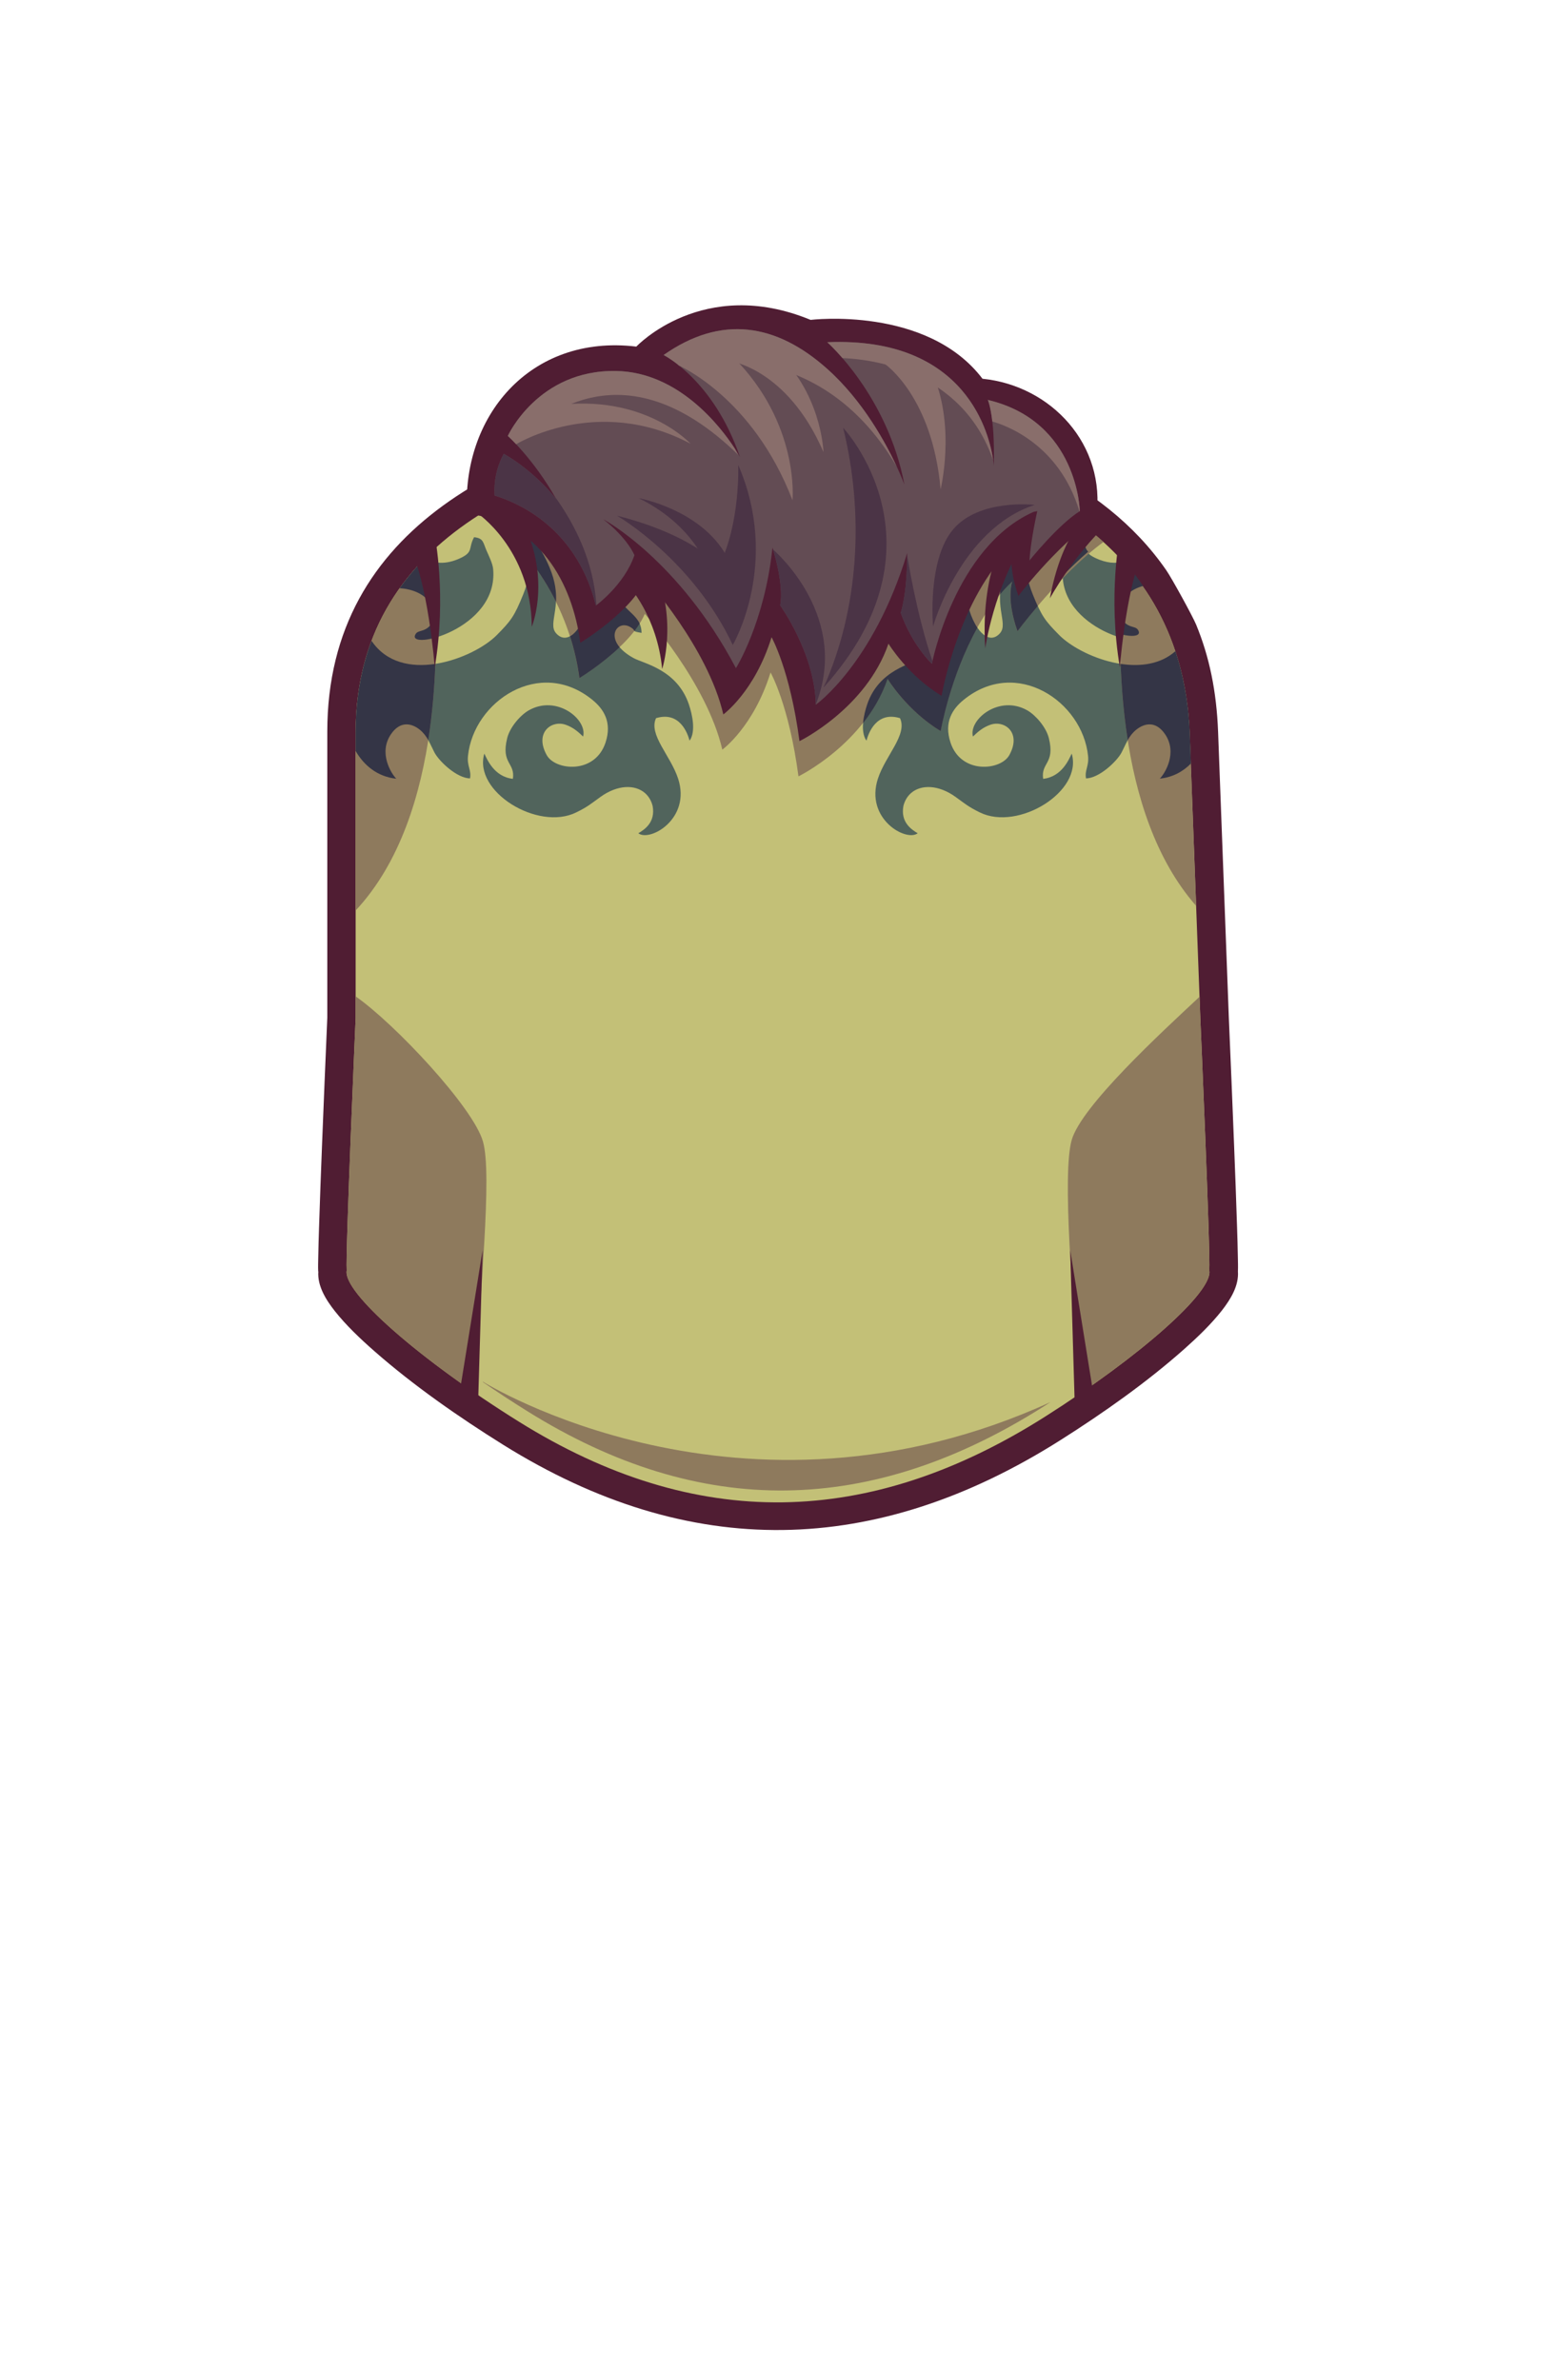 <?xml version="1.0" encoding="UTF-8"?>
<!DOCTYPE svg PUBLIC "-//W3C//DTD SVG 1.1//EN" "http://www.w3.org/Graphics/SVG/1.1/DTD/svg11.dtd">
<!-- Creator: CorelDRAW 2020 (64-Bit) -->
<svg xmlns="http://www.w3.org/2000/svg" xml:space="preserve" width="129.436mm" height="197.989mm" version="1.1" style="shape-rendering:geometricPrecision; text-rendering:geometricPrecision; image-rendering:optimizeQuality; fill-rule:evenodd; clip-rule:evenodd"
viewBox="0 0 432.58 661.69"
 xmlns:xlink="http://www.w3.org/1999/xlink"
 xmlns:xodm="http://www.corel.com/coreldraw/odm/2003">
 <defs>
  <style type="text/css">
   <![CDATA[
    .fil0 {fill:none}
    .fil5 {fill:#343546}
    .fil7 {fill:#4B3446}
    .fil1 {fill:#501D33}
    .fil3 {fill:#51645C}
    .fil6 {fill:#634C54}
    .fil8 {fill:#896E6B}
    .fil4 {fill:#8E7A5D}
    .fil2 {fill:#C3C077}
   ]]>
  </style>
 </defs>
 <g id="Слой_x0020_1">
  <g id="_2674303407792">
   <g>
    <rect id="_135982320" class="fil0" y="0" width="432.58" height="661.69"/>
   </g>
   <g>
    <path id="_273429240" class="fil1" d="M88.46 353.47c-0.06,-1.36 -0,-2.79 0.02,-4.12 0.05,-2.74 0.13,-5.48 0.22,-8.21 0.24,-7.63 0.53,-15.25 0.83,-22.88 0.46,-11.77 0.95,-23.54 1.46,-35.31l0 -79.54c0,-57.43 51.46,-80.25 103.08,-89.76 16.09,-2.97 28.37,-2.97 44.47,0 35.87,6.61 68.01,19.28 85.69,44.88 1.55,2.24 7.36,12.83 8.31,15.14 3.66,8.88 5.67,18.46 6.1,29.85l2.98 79.31c0.51,11.81 1,23.62 1.46,35.43 0.3,7.62 0.59,15.25 0.83,22.88 0.09,2.74 0.17,5.47 0.22,8.21 0.02,1.33 0.08,2.76 0.02,4.12 0.29,3.94 -1.99,7.69 -4.38,10.77 -3,3.85 -6.78,7.47 -10.45,10.74 -10.42,9.26 -22.46,17.76 -34.32,25.28 -51.47,32.65 -103.14,33.83 -155.13,1.4 -12.38,-7.73 -24.95,-16.49 -35.83,-26.05 -3.85,-3.38 -7.8,-7.12 -10.95,-11.1 -2.47,-3.13 -4.89,-6.99 -4.59,-11.04l-0 -0z"/>
    <path id="_273429168" class="fil2" d="M96.38 353.21c-0.36,-4.91 2.49,-70.18 2.49,-70.18l0 -79.26c0,-53.92 49.93,-73.94 96.68,-82.56 15.41,-2.84 26.07,-2.84 41.47,0 46.75,8.62 91.7,29.02 93.72,82.91l2.96 78.91c0,0 2.84,65.27 2.49,70.18 1.12,5.86 -19.1,23.81 -45.66,40.65 -48.74,30.91 -96.98,32.14 -146.32,1.36 -27.62,-17.23 -48.98,-36 -47.83,-42.02l-0 0z"/>
    <g>
     <path class="fil3" d="M110.17 216.49c-1.43,-1.42 -5.02,-7.2 -1.47,-12.38 2.75,-4.02 6.05,-2.84 8.05,-1.2 2.08,1.7 2.83,3.97 4.01,6.25 1.27,2.46 6.21,7.18 9.91,7.25 0.42,-2.32 -0.86,-3.34 -0.57,-6.25 1.54,-15.11 19.92,-27.61 34.65,-15.54 3.03,2.48 5.46,6.13 3.6,11.8 -2.93,8.93 -13.97,7.8 -16.35,3.53 -3.51,-6.31 1.37,-9.88 5.34,-8.43 2.02,0.73 3.34,1.88 4.77,3.25 1.25,-4.72 -7.33,-11.75 -15.15,-7.26 -2.27,1.31 -5.19,4.61 -5.96,7.71 -1.77,7.18 2.25,6.71 1.59,11.31 -5.27,-0.58 -7.21,-5.52 -7.94,-7.02 -3.16,10.54 14.87,21.61 25.53,16.36 3.24,-1.59 4.11,-2.41 6.75,-4.31 4.73,-3.41 9.6,-3.52 12.41,-1.05 0.99,0.88 1.73,2.08 2.1,3.57 0.82,4.52 -2.19,6.51 -3.98,7.58 3.23,2.46 14.71,-4.01 11.06,-15.19 -2.11,-6.46 -8.27,-12.19 -6.14,-16.81 6.62,-2.01 8.8,4.26 9.33,6.26 1.8,-2.54 0.76,-7.25 -0.2,-10.1 -3.28,-9.68 -12.52,-11.32 -15.32,-12.84 -8.83,-4.81 -4.89,-10.99 -0.94,-8.64 1.91,1.13 -0.04,1.09 3.11,1.61 -0.02,-3.81 -2.82,-5.17 -4.91,-7.59 -3.18,-3.69 -0.35,-9.38 -7.17,-17.29 -1.39,-1.61 -5.53,-5.4 -7.32,-5.17 0.24,0.88 1.62,2.66 2.27,3.72 7.78,12.8 -0.9,32.8 -6.61,26.46 -2.66,-2.95 2.5,-8.01 -1.86,-18.33 -0.92,-2.17 -3.2,-7.21 -5.45,-7.77 -0.24,4.09 1.18,7.75 -1.86,15.29 -2.47,6.12 -3.42,7.32 -7.3,11.26 -6.52,6.61 -26.48,14.12 -34.86,1.61 -2.85,7.56 -4.42,16.05 -4.42,25.62l0 5.02c2.32,4.01 6.06,7.16 11.29,7.71zm0.93 -52.94c0.86,0.03 1.77,0.15 2.72,0.39 6.97,1.73 7.97,7.6 5.72,10.02 -1.66,1.79 -3.23,1.18 -3.94,2.25 -3.34,4.97 23.16,-1.02 21.49,-18.08 -0.15,-1.52 -1.23,-3.65 -1.84,-5.07 -0.96,-2.21 -0.81,-3.44 -3.45,-3.71 -1.65,3.03 -0.13,4.07 -3.73,5.78 -4.15,1.98 -7.55,1.55 -9.94,0.07 -2.56,2.6 -4.91,5.37 -7.03,8.34z"/>
     <path class="fil3" d="M322.42 216.49c1.43,-1.42 5.02,-7.2 1.47,-12.38 -2.75,-4.02 -6.05,-2.84 -8.05,-1.2 -2.08,1.7 -2.83,3.97 -4.01,6.25 -1.27,2.46 -6.21,7.18 -9.91,7.25 -0.42,-2.32 0.86,-3.34 0.57,-6.25 -1.54,-15.11 -19.92,-27.61 -34.65,-15.54 -3.03,2.48 -5.46,6.13 -3.6,11.8 2.93,8.93 13.97,7.8 16.35,3.53 3.51,-6.31 -1.37,-9.88 -5.34,-8.43 -2.02,0.73 -3.34,1.88 -4.77,3.25 -1.25,-4.72 7.33,-11.75 15.15,-7.26 2.27,1.31 5.19,4.61 5.96,7.71 1.77,7.18 -2.25,6.71 -1.59,11.31 5.27,-0.58 7.21,-5.52 7.94,-7.02 3.16,10.54 -14.87,21.61 -25.53,16.36 -3.24,-1.59 -4.11,-2.41 -6.75,-4.31 -4.73,-3.41 -9.6,-3.52 -12.41,-1.05 -0.99,0.88 -1.73,2.08 -2.1,3.57 -0.82,4.52 2.19,6.51 3.98,7.58 -3.23,2.46 -14.71,-4.01 -11.06,-15.19 2.11,-6.46 8.27,-12.19 6.14,-16.81 -6.62,-2.01 -8.8,4.26 -9.33,6.26 -1.8,-2.54 -0.76,-7.25 0.2,-10.1 3.28,-9.68 12.52,-11.32 15.32,-12.84 8.83,-4.81 4.89,-10.99 0.94,-8.64 -1.91,1.13 0.04,1.09 -3.11,1.61 0.02,-3.81 2.82,-5.17 4.91,-7.59 3.18,-3.69 0.35,-9.38 7.17,-17.29 1.39,-1.61 5.53,-5.4 7.32,-5.17 -0.24,0.88 -1.62,2.66 -2.27,3.72 -7.78,12.8 0.9,32.8 6.61,26.46 2.66,-2.95 -2.5,-8.01 1.86,-18.33 0.92,-2.17 3.2,-7.21 5.45,-7.77 0.24,4.09 -1.18,7.75 1.86,15.29 2.47,6.12 3.42,7.32 7.3,11.26 5.93,6.02 22.99,12.77 32.33,4.52 2.29,6.91 3.68,14.57 3.99,23.06l0.31 8.18c-2.2,2.24 -5.07,3.82 -8.64,4.19zm-4 -52.46c-6.65,1.83 -7.58,7.55 -5.37,9.93 1.66,1.79 3.23,1.18 3.94,2.25 3.34,4.97 -23.16,-1.02 -21.49,-18.08 0.15,-1.52 1.23,-3.65 1.84,-5.07 0.96,-2.21 0.81,-3.44 3.45,-3.71 1.65,3.03 0.13,4.07 3.73,5.78 3,1.43 5.61,1.6 7.72,1.03 2.23,2.47 4.29,5.08 6.17,7.87z"/>
    </g>
    <path id="_273428424" class="fil4" d="M304.16 148.44c2.17,1.73 2.57,2.27 2.57,2.27 -12.04,8.84 -23.88,24.77 -23.88,24.77 -3.29,-9.32 -1.44,-13.83 -1.44,-13.83 -15.26,14.31 -19.92,41.58 -19.92,41.58 -9.31,-5.55 -14.77,-14.49 -14.77,-14.49 -6.21,18.06 -24.74,27.1 -24.74,27.1 -2.63,-19.85 -7.76,-28.89 -7.76,-28.89 -4.7,15.16 -13.41,21.46 -13.41,21.46 -4.33,-18.63 -21.55,-37.73 -21.55,-37.73 -3.95,9.22 -18.21,17.81 -18.21,17.81 -3,-22.73 -17.33,-39.83 -28.2,-45.76 16.81,-9.28 43.08,-17.91 62.68,-21.53 15.41,-2.84 26.07,-2.84 41.47,0 24.99,4.61 49.46,12.58 67.14,27.24l-0 0zm8.11 7.75c10.81,11.97 17.71,27.55 18.48,47.92l1.79 47.74c-22.45,-25.57 -22.34,-70.85 -20.27,-95.66zm-213.4 96.94l0 -49.37c0,-21.91 8.25,-38.23 21.18,-50.45 2.32,24.41 3.38,73.52 -21.18,99.83z"/>
    <g>
     <path class="fil5" d="M110.17 216.49c-1.43,-1.42 -5.02,-7.2 -1.47,-12.38 2.75,-4.02 6.05,-2.84 8.05,-1.2 1.02,0.84 1.72,1.81 2.31,2.86 1.12,-7.16 1.72,-14.34 1.97,-21.2 -6.73,1.03 -13.63,-0.29 -17.74,-6.42 -2.08,5.51 -3.48,11.52 -4.08,18.08l-0.02 0.23 -0.05 0.59 -0.04 0.49 -0.03 0.42 -0.04 0.61 -0.02 0.29c-0.01,0.25 -0.03,0.49 -0.04,0.74l-0.01 0.19c-0.01,0.29 -0.03,0.58 -0.04,0.87l-0 0.05 -0 0.04c-0.01,0.3 -0.02,0.6 -0.03,0.91l-0 0.12c-0.01,0.29 -0.01,0.59 -0.02,0.89l-0 0.11c-0,0.32 -0.01,0.65 -0.01,0.98l0 0 0 0 0 5.02c2.32,4.01 6.06,7.16 11.29,7.71zm62.08 -36.56c-3.26,-3.93 -0.13,-7.45 3.01,-5.58 1.03,0.61 0.94,0.88 1.13,1.08 0.52,-0.67 1.01,-1.35 1.45,-2.04 -0.92,-2.03 -2.83,-3.24 -4.37,-5.02 -3.18,-3.69 -0.35,-9.38 -7.17,-17.29 -1.39,-1.61 -5.53,-5.4 -7.32,-5.17 0.24,0.88 1.62,2.66 2.27,3.72 6.14,10.1 2.03,24.68 -2.78,27.27 1.17,3.67 2.07,7.55 2.61,11.61 0,0 5.91,-3.56 11.18,-8.57zm-17.67 -12.61c0.13,-2.56 -0.17,-5.69 -1.81,-9.57 -0.92,-2.17 -3.2,-7.21 -5.45,-7.77 -0.11,1.92 0.14,3.74 0.13,5.92 2.59,3.35 5.03,7.18 7.13,11.42zm-34.28 -11.16c0.5,6.01 0.89,13.22 0.87,21.07 -3.98,1.16 -6.81,0.82 -5.58,-1.02 0.72,-1.07 2.28,-0.46 3.94,-2.25 2.25,-2.43 1.25,-8.29 -5.72,-10.02 -0.96,-0.24 -1.87,-0.36 -2.72,-0.39 2.12,-2.96 4.47,-5.74 7.03,-8.34 0.65,0.4 1.38,0.73 2.18,0.95z"/>
     <path class="fil5" d="M322.42 216.49c1.43,-1.42 5.02,-7.2 1.47,-12.38 -2.75,-4.02 -6.05,-2.84 -8.05,-1.2 -1.03,0.84 -1.73,1.81 -2.32,2.86 -1.12,-7.16 -1.72,-14.34 -1.97,-21.2 5.49,0.84 11.1,0.12 15.21,-3.52l0.11 0.32 0.17 0.54 0.05 0.17c0.06,0.19 0.12,0.38 0.18,0.58l0.02 0.06 0.19 0.62 0.1 0.33 0.16 0.57 0.05 0.2 0.16 0.57 0.09 0.34c0.26,0.99 0.51,2 0.74,3.03l0.02 0.11 0.14 0.65 0.07 0.35 0.12 0.59 0.04 0.2 0.12 0.61 0 0.02 0.07 0.36 0.07 0.36 0.06 0.36 0.01 0.03 0.11 0.65 0.02 0.1 0.1 0.61 0.01 0.06 0.06 0.37 0 0 0.05 0.36 0.05 0.37 0.01 0.1 0.08 0.58 0.01 0.06 0.05 0.37 0.05 0.39 0.06 0.47 0.05 0.42 0.06 0.5 0.04 0.36 0.06 0.59 0.02 0.24 0.06 0.65 0.03 0.31 0.05 0.63 0.02 0.27 0.05 0.66 0.02 0.25 0.04 0.69 0.02 0.27 0.04 0.7 0.01 0.19c0.01,0.25 0.02,0.49 0.03,0.74l0 0.12 0.31 8.18c-2.2,2.24 -5.07,3.82 -8.64,4.19zm-82.48 -15.49c0.16,-1.85 0.66,-3.74 1.14,-5.16 3.28,-9.68 12.52,-11.32 15.32,-12.84 8.83,-4.81 4.89,-10.99 0.94,-8.64 -1.91,1.13 0.04,1.09 -3.11,1.61 0.02,-3.81 2.82,-5.17 4.91,-7.59 3.18,-3.69 0.35,-9.38 7.17,-17.29 1.39,-1.61 5.53,-5.4 7.32,-5.17 -0.24,0.88 -1.62,2.66 -2.27,3.72 -5.06,8.32 -3.16,19.68 0.36,24.87 -7.61,13.63 -10.2,28.74 -10.2,28.74 -9.31,-5.55 -14.77,-14.49 -14.77,-14.49 -1.61,4.7 -4.06,8.78 -6.8,12.26zm38.07 -35.74c0.11,-2.13 0.59,-4.61 1.81,-7.5 0.92,-2.17 3.2,-7.21 5.45,-7.77 0.24,4.09 -1.18,7.75 1.86,15.29 0.51,1.26 0.95,2.31 1.37,3.22 -3.45,4.05 -5.63,6.99 -5.63,6.99 -3.29,-9.32 -1.44,-13.83 -1.44,-13.83 -1.2,1.13 -2.34,2.34 -3.41,3.61zm49.79 19.19c0.05,0.19 0.11,0.38 0.16,0.57zm-25.27 -31.07c-2.5,2.15 -4.94,4.49 -7.2,6.82 -0.06,-0.85 -0.06,-1.73 0.03,-2.64 0.15,-1.52 1.23,-3.65 1.84,-5.07 0.96,-2.21 0.81,-3.44 3.45,-3.71 1.25,2.28 0.69,3.43 1.88,4.59zm9.6 2.24c0.17,0.18 0.33,0.37 0.49,0.55l0.01 0.01zm1.51 1.76l0.4 0.48 0.05 0.06 0.01 0.01c0.15,0.18 0.29,0.36 0.43,0.54l0.04 0.04 0.01 0.01c0.15,0.18 0.29,0.37 0.43,0.55l0.01 0.01 0.02 0.03 0.07 0.1 0.37 0.48 0.01 0.02 0.01 0.01 0.02 0.02c0.14,0.18 0.27,0.36 0.41,0.54l0.03 0.04 0.01 0.01 0.09 0.13 0.27 0.37 0.15 0.21 0.22 0.31 0.09 0.13 0.09 0.13 0.09 0.13 0.09 0.13 0.09 0.13 0.09 0.13 0.15 0.22 0.03 0.04 0.09 0.13 0.09 0.13 0.18 0.26c-6.65,1.83 -7.58,7.55 -5.37,9.93 1.66,1.79 3.23,1.18 3.94,2.25 1.23,1.84 -1.6,2.18 -5.58,1.02 -0.02,-7.83 0.37,-15.03 0.87,-21.04zm1.98 2.29l0.03 0.04z"/>
    </g>
    <path id="_273428856" class="fil4" d="M292.1 389.77c-0.64,0.41 -1.28,0.83 -1.93,1.24 -47.81,30.32 -95.14,31.53 -143.54,1.34 -4.3,-2.68 -8.44,-5.4 -12.37,-8.1l-0 -0.11c0,0 71.86,44.92 157.84,5.64z"/>
    <path id="_273428784" class="fil4" d="M96.38 353.21c-0.36,-4.91 2.49,-70.18 2.49,-70.18l0 -6.02c10.88,7.6 32.78,30.93 35.41,40.4 2.63,9.47 -0.96,41.24 -2.08,69.97 -21.54,-14.75 -36.79,-29.05 -35.82,-34.16zm237.1 -76.08l0.22 5.89c0,0 2.84,65.27 2.49,70.18 0.97,5.11 -14.28,19.41 -35.82,34.16 -2.25,-26.85 -5.07,-60.91 -2.45,-70.35 2.62,-9.44 24.91,-29.94 35.56,-39.89l0 0z"/>
    <path id="_273428496" class="fil1" d="M120.86 148.87c0,0 3.39,16.78 0,36.66 0,0 -1.88,-24.54 -7.34,-34.02l3.76 -2.49 3.57 -0.16z"/>
    <path id="_273428496_0" class="fil1" d="M311.33 148.87c0,0 -3.39,16.78 0,36.66 0,0 1.88,-24.54 7.34,-34.02l-3.76 -2.49 -3.57 -0.16z"/>
    <path id="_273422112" class="fil1" d="M281.47 145.53c0,0 -9.07,11.04 -7.57,34.74 0,0 2.26,-16.56 11.48,-31.05l-0.34 -4.17 -3.57 0.47z"/>
    <path id="_273422040" class="fil1" d="M174.79 162.9c0,0 7.89,8.45 9.3,23.1 0,0 4.21,-12.7 -1.81,-27.94 -6.02,-15.24 -8.33,0.9 -7.49,4.84z"/>
    <path id="_273421968" class="fil1" d="M273.16 105.3c19,1.91 34.48,18.28 31.61,38.66 -12.04,8.84 -21.64,21.73 -21.64,21.73 -3.29,-9.32 -1.44,-13.83 -1.44,-13.83 -15.26,14.31 -19.92,41.58 -19.92,41.58 -9.31,-5.55 -14.77,-14.49 -14.77,-14.49 -6.21,18.06 -24.74,27.1 -24.74,27.1 -2.63,-19.85 -7.76,-28.89 -7.76,-28.89 -4.7,15.16 -13.41,21.46 -13.41,21.46 -4.33,-18.63 -21.55,-37.73 -21.55,-37.73 -3.95,9.22 -18.21,17.81 -18.21,17.81 -2.19,-16.62 -11.44,-33.65 -31.47,-35.87 -1.67,-26.74 17.33,-50.03 47.04,-46.47 0,0 18.54,-19.76 48.45,-7.43 0,0 32.36,-3.95 47.79,16.37l-0 0z"/>
    <path id="_273421896" class="fil6" d="M137.5 137.73c-0.21,-3.85 0.5,-7.7 2.54,-11.55 0,0 7.67,4 14.56,12.51 -6.28,-11.13 -13.42,-17.49 -13.42,-17.49 0,0 8.37,-18.44 30.1,-18.06 21.73,0.38 34.43,23.9 34.43,23.9 -7.34,-21.45 -21.22,-28.33 -21.22,-28.33 16.05,-11.28 31.39,-8.76 45.51,3.87 14.55,13.01 21.44,32.18 21.44,32.18 -4.7,-24.84 -21.45,-39.61 -21.45,-39.61 44.41,-1.88 46.29,34.34 46.29,34.34 0.38,-13.92 -1.65,-18.3 -1.65,-18.3 25.13,5.94 25.57,30.92 25.57,30.92 -6.01,3.76 -13.99,13.71 -13.99,13.71 0.28,-5.45 2.16,-13.71 2.16,-13.71l-0.99 0.18c-22.01,9.78 -28.31,42.27 -28.31,42.27 -6.2,-6.39 -8.64,-14.18 -8.64,-14.18 1.97,-6.67 1.77,-16.61 1.77,-16.61 -9.41,30.86 -25.4,42.15 -25.4,42.15 -0.19,-14.11 -9.89,-27.6 -9.89,-27.6 1.13,-6.2 -2.16,-16.06 -2.16,-16.06 -2.16,20.75 -10.15,33.5 -10.15,33.5 -15.99,-30.29 -36.88,-41.39 -36.88,-41.39 6.77,5.27 8.66,9.97 8.66,9.97 -2.82,8.28 -10.72,14.02 -10.72,14.02 -3.54,-14.62 -13.34,-25.88 -28.13,-30.6l-0 0z"/>
    <path id="_273421824" class="fil7" d="M259.22 183.76c-0.11,0.5 -0.17,0.78 -0.17,0.78 -6.2,-6.39 -8.64,-14.18 -8.64,-14.18 1.72,-5.82 1.78,-14.13 1.77,-16.15 0.21,1.36 2.64,16.57 7.03,29.55z"/>
    <path id="_273421752" class="fil7" d="M226.78 195.89c-0.19,-14.11 -9.89,-27.6 -9.89,-27.6 0.97,-5.35 -1.35,-13.44 -2,-15.54 1.55,1.35 21.39,19.26 11.89,43.15z"/>
    <path id="_273421680" class="fil8" d="M143.41 123.42c-1.38,-1.46 -2.24,-2.22 -2.24,-2.22 0,0 8.37,-18.44 30.1,-18.06 17.5,0.3 29.14,15.61 33.01,21.56l0.94 1.75c-32.49,-31.68 -56,-9.64 -61.82,-3.03zm45.33 -21.84c-2.54,-2.03 -4.25,-2.88 -4.25,-2.88 16.05,-11.28 31.39,-8.76 45.51,3.87 9.95,8.9 16.31,20.67 19.34,27.22 -20.14,-34.35 -51.82,-30.16 -60.6,-28.21zm45.47 -2.02c-2.5,-2.89 -4.23,-4.42 -4.23,-4.42 38.98,-1.65 45.19,26.05 46.13,32.85 -8.77,-25.51 -34.68,-28.18 -41.9,-28.43l-0 0zm41.66 17.62c-0.5,-4.39 -1.25,-6 -1.25,-6 25.13,5.94 25.57,30.92 25.57,30.92l-0.1 0.06 -0.03 -0.09c-5.61,-18.65 -20.6,-23.89 -24.19,-24.89z"/>
    <path id="_273421608" class="fil7" d="M137.5 137.73c-0.21,-3.85 0.5,-7.7 2.54,-11.55 0,0 7.67,4 14.56,12.51 -0.15,-0.27 -0.3,-0.53 -0.46,-0.8 5.61,7.77 10.92,18.17 11.66,30.31l-0.17 0.13c-3.54,-14.62 -13.34,-25.88 -28.13,-30.6z"/>
    <path id="_273421536" class="fil1" d="M302.32 142.9c0,0 -7.24,5.95 -10.44,23.45 0,0 6.59,-12.04 15.99,-20.7l-2.83 -2.37 -2.72 -0.38z"/>
    <path id="_273421464" class="fil1" d="M132.41 142.44c0,0 15.24,9.97 15.43,31.8 0,0 6.21,-14.86 -4.33,-32.55 0,0 -4.13,-0.77 -4.7,-0.77 -0.56,0 -6.41,1.52 -6.41,1.52z"/>
    <path id="_273421392" class="fil7" d="M234.39 118.92c0,0 30.48,32.36 -5.46,72.25 9.86,-21.83 11.38,-48.33 5.46,-72.25z"/>
    <path id="_273421320" class="fil7" d="M259.4 174.17c0,0 7.54,-27.02 28.24,-33.8 0,0 -15.28,-1.8 -22.6,6.74 -7.33,8.55 -5.64,27.05 -5.64,27.05l-0 0z"/>
    <path id="_273421248" class="fil7" d="M171.55 143.38c0,0 20.89,12.04 32.17,35.94 0,0 13.36,-22.77 1.51,-50.05 0,0 0.64,16.16 -5.27,27.9 0,0 -7.75,-8.62 -28.41,-13.79l0 0z"/>
    <path id="_273421176" class="fil7" d="M197.54 160.18c0,0 -2.83,-13.18 -19.97,-21.69 0,0 17.14,3.09 24.36,15.98l-0.08 5.19 -4.31 0.51z"/>
    <path id="_273421104" class="fil8" d="M143.42 123.55c0,0 22.54,-13.99 48.55,-0.19 0,0 -12.77,-14.09 -37.85,-10.61l-6.2 4.13c0,0 -3.94,3.85 -4.51,6.67l-0 0z"/>
    <path id="_273421032" class="fil8" d="M202.6 100.3c0,0 16.18,1.88 26.34,25.4 0,0 -0.56,-17.12 -13.92,-28.41l-7.64 -0.22 -4.78 3.23z"/>
    <path id="_273420960" class="fil8" d="M188.5 101.52c0,0 20.77,8.76 31.82,37.57 0,0 2.1,-21.31 -16.55,-39.9l-8.72 -0.16 -6.54 2.49z"/>
    <path id="_273420888" class="fil8" d="M246.06 101.24c0,0 13.17,9.03 15.43,34.81 0,0 4.14,-16.75 -1.88,-31.42l-8.56 -4.17 -4.98 0.79z"/>
    <polygon id="_273428640" class="fil1" points="298.84,392.35 297.52,347.56 304.11,388.39 "/>
    <polygon id="_273428568" class="fil1" points="132.85,392.35 134.17,347.56 127.58,388.39 "/>
   </g>
  </g>
 </g>
</svg>

